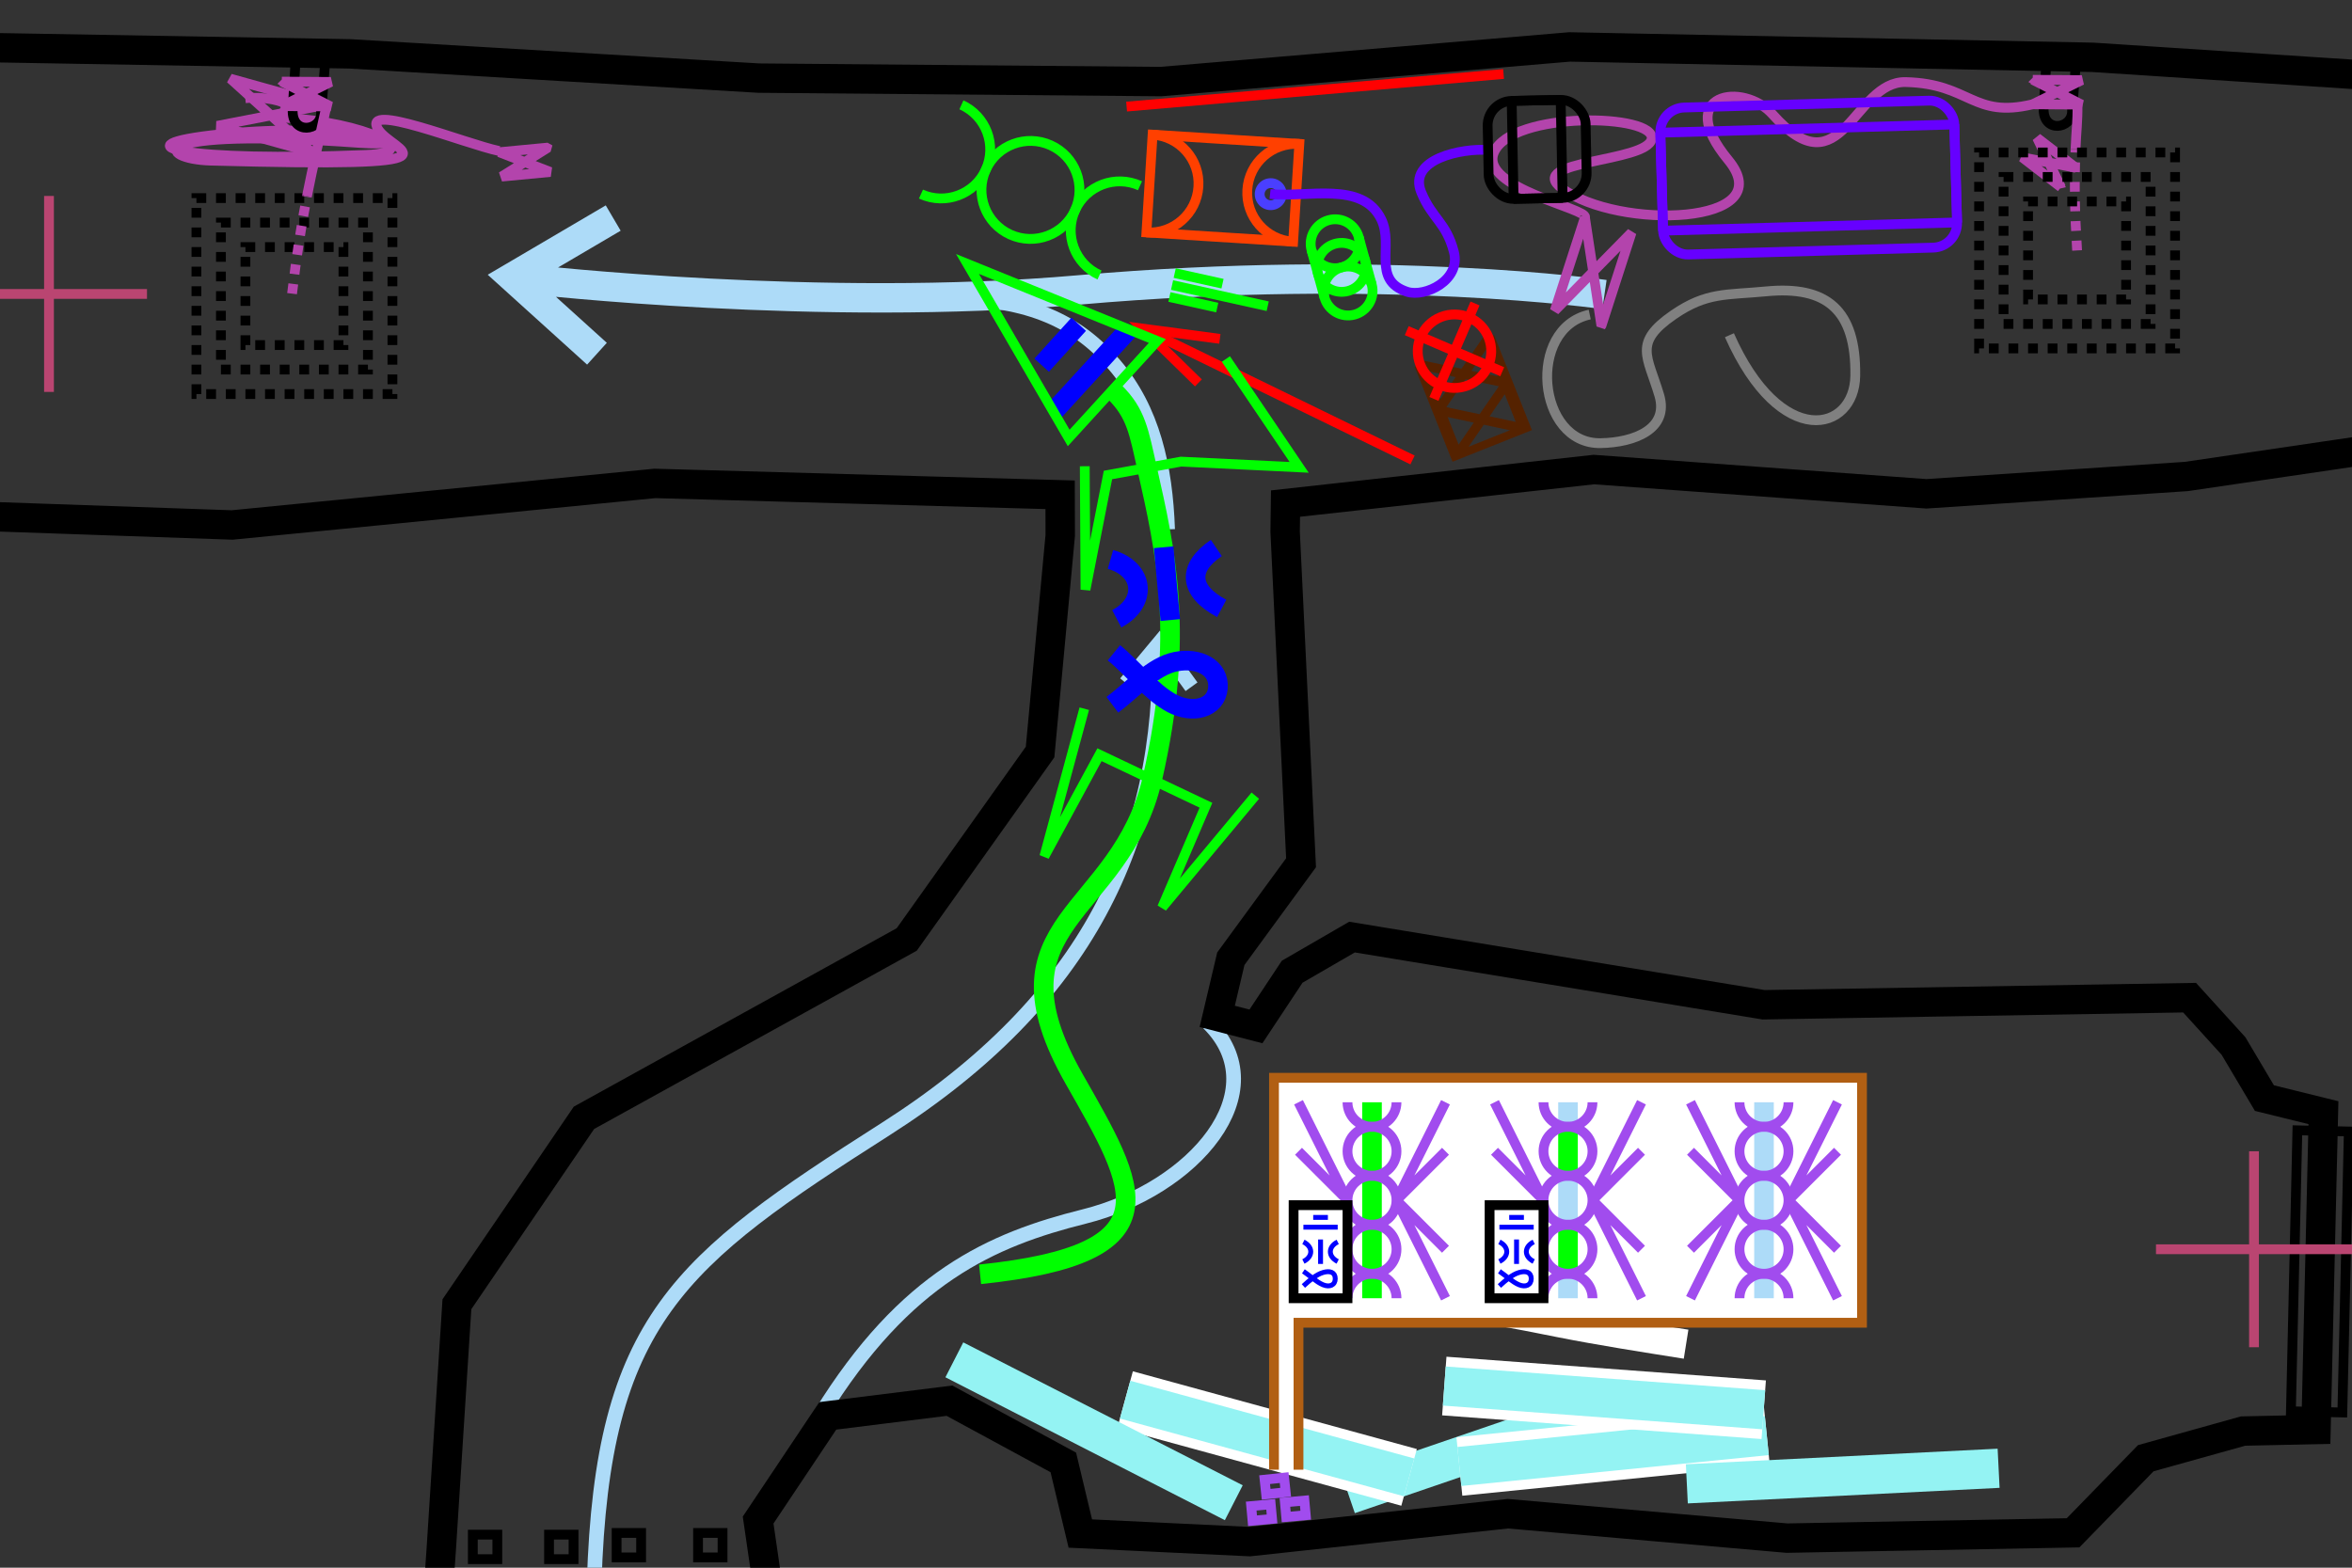 <?xml version="1.0" encoding="UTF-8" standalone="no"?>
<!-- Created with Inkscape (http://www.inkscape.org/) -->

<svg
   xmlns:dc="http://purl.org/dc/elements/1.1/"
   xmlns:cc="http://creativecommons.org/ns#"
   xmlns:rdf="http://www.w3.org/1999/02/22-rdf-syntax-ns#"
   xmlns:svg="http://www.w3.org/2000/svg"
   xmlns="http://www.w3.org/2000/svg"
   xmlns:xlink="http://www.w3.org/1999/xlink"
   xmlns:sodipodi="http://sodipodi.sourceforge.net/DTD/sodipodi-0.dtd"
   xmlns:inkscape="http://www.inkscape.org/namespaces/inkscape"
   inkscape:export-filename="itnas391.png"
   inkscape:export-ydpi="90"
   inkscape:export-xdpi="90"
   sodipodi:docname="itnas391.svg"
   inkscape:version="0.48.0 r9654"
   version="1.1"
   id="svg2"
   height="320"
   width="480">
  <rect width="100%" height="100%" fill="#333333" stroke="none"/>
  <defs
     id="defs4" />
  <sodipodi:namedview
     id="base"
     pagecolor="#ffffff"
     bordercolor="#666666"
     borderopacity="1.0"
     inkscape:pageopacity="1"
     inkscape:pageshadow="2"
     inkscape:zoom="2"
     inkscape:cx="230.62493"
     inkscape:cy="143.51401"
     inkscape:document-units="px"
     inkscape:current-layer="g2902"
     showgrid="false"
     inkscape:snap-nodes="true"
     inkscape:snap-global="false"
     inkscape:snap-grids="true"
     showguides="false"
     inkscape:window-width="1280"
     inkscape:window-height="998"
     inkscape:window-x="1276"
     inkscape:window-y="-4"
     inkscape:window-maximized="1"
     inkscape:object-nodes="false"
     inkscape:object-paths="false"
     inkscape:snap-intersection-paths="true"
     inkscape:snap-object-midpoints="false"
     inkscape:snap-center="false"
     inkscape:snap-midpoints="false">
    <inkscape:grid
       empspacing="5"
       visible="true"
       enabled="true"
       snapvisiblegridlinesonly="true"
       type="xygrid"
       id="grid2816" />
  </sodipodi:namedview>
  <g
     inkscape:groupmode="layer"
     id="layer6"
     inkscape:label="gray"
     sodipodi:insensitive="true"
     style="display:none">
    <rect
       style="color:#000000;fill:#cccccc;stroke:#000000;stroke-width:1;stroke-linecap:butt;stroke-linejoin:miter;stroke-miterlimit:4;stroke-opacity:1;stroke-dasharray:none;stroke-dashoffset:0;marker:none;visibility:visible;display:inline;overflow:visible;enable-background:accumulate"
       id="rect3208"
       width="487"
       height="326"
       x="-3"
       y="-3" />
  </g>
  <g
     inkscape:groupmode="layer"
     id="layer2"
     inkscape:label="Floor"
     style="display:inline">
    <path
       inkscape:connector-curvature="0"
       id="path4279"
       style="color:#000000;fill:none;stroke:#addbf8;stroke-width:6;stroke-linecap:butt;stroke-linejoin:miter;stroke-miterlimit:4;stroke-opacity:1;stroke-dasharray:none;stroke-dashoffset:0;marker:none;visibility:visible;display:inline;overflow:visible;enable-background:accumulate"
       d="m 125.144,44.507 -20.566,12.089 17.251,15.605 M 327.447,60.121 c 0,0 -44.598,-6.454 -107.417,-0.929 -52.302,4.6 -111.698,-2.14 -111.698,-2.14"
       sodipodi:nodetypes="ccccsc" />
    <path
       inkscape:connector-curvature="0"
       style="color:#000000;fill:none;stroke:#addbf8;stroke-width:3;stroke-linecap:butt;stroke-linejoin:miter;stroke-miterlimit:4;stroke-opacity:1;stroke-dasharray:none;stroke-dashoffset:0;marker:none;visibility:visible;display:inline;overflow:visible;enable-background:accumulate"
       d="M 238.287,108.056 C 237.828,95.337 235.299,83.655 227.458,74.484 219.754,65.472 209.919,61.103 194.463,60.944"
       id="path4279-7"
       sodipodi:nodetypes="csc" />
    <path
       inkscape:connector-curvature="0"
       style="color:#000000;fill:none;stroke:#addbf8;stroke-width:3;stroke-linecap:butt;stroke-linejoin:miter;stroke-miterlimit:4;stroke-opacity:1;stroke-dasharray:none;stroke-dashoffset:0;marker:none;visibility:visible;display:inline;overflow:visible;enable-background:accumulate"
       d="m 121.26,323.05 c 1.662,-53.731 17.349,-65.712 59.528,-92.615 41.001,-26.151 56.64,-58.783 55.848,-99.265"
       id="path4279-7-2"
       sodipodi:nodetypes="csc" />
    <path
       sodipodi:nodetypes="ccc"
       id="path7061"
       d="m 229.76,139.427 6.877,-8.258 6.532,9.012"
       style="color:#000000;fill:none;stroke:#addbf8;stroke-width:3;stroke-linecap:butt;stroke-linejoin:miter;stroke-miterlimit:4;stroke-opacity:1;stroke-dasharray:none;stroke-dashoffset:0;marker:none;visibility:visible;display:inline;overflow:visible;enable-background:accumulate"
       inkscape:connector-curvature="0" />
    <path
       inkscape:connector-curvature="0"
       style="color:#000000;fill:none;stroke:#addbf8;stroke-width:3;stroke-linecap:butt;stroke-linejoin:miter;stroke-miterlimit:4;stroke-opacity:1;stroke-dasharray:none;stroke-dashoffset:0;marker:none;visibility:visible;display:inline;overflow:visible;enable-background:accumulate"
       d="m 167.511,288.661 c 17.245,-27.927 34.851,-35.62 53.775,-40.35 22.378,-5.594 39.412,-25.489 25.362,-39.454"
       id="path4279-7-2-2"
       sodipodi:nodetypes="csc" />
  </g>
  <g
     inkscape:label="Layer 1"
     inkscape:groupmode="layer"
     id="layer1"
     style="display:inline">
    <path
       inkscape:connector-curvature="0"
       style="color:#000000;fill:none;stroke:#b344ac;stroke-width:2;stroke-linecap:butt;stroke-linejoin:bevel;stroke-miterlimit:4;stroke-opacity:1;stroke-dasharray:none;stroke-dashoffset:0;marker:none;visibility:visible;display:inline;overflow:visible;enable-background:accumulate"
       d="m 326.817,66.494 6.154,-19.03 -15.669,15.953 6.154,-19.03 3.361,22.107 z"
       id="path10281-7"
       sodipodi:nodetypes="ccccc" />
    <path
       style="color:#000000;fill:none;stroke:#b344ac;stroke-width:2;stroke-linecap:butt;stroke-linejoin:round;stroke-miterlimit:4;stroke-opacity:1;stroke-dasharray:none;stroke-dashoffset:0;marker:none;visibility:visible;display:inline;overflow:visible;enable-background:accumulate"
       d="m 323.456,44.387 c 0.884,-1.768 -21.65,-6.003 -18.569,-13.275 3.617,-8.534 33.256,-7.935 32.174,-2.707 -0.987,4.77 -25.992,4.282 -18.319,10.036 11.399,8.549 45.004,7.603 33.958,-5.79 -11.288,-13.687 3.059,-16.028 9.059,-9.296 14.237,15.976 16.446,-6.861 27.173,-6.601 13.177,0.32 13.654,7.48 25.888,4.535"
       id="path5016"
       inkscape:connector-curvature="0"
       sodipodi:nodetypes="cssssssc" />
    <path
       style="fill:none;stroke:#000000;stroke-width:1px;stroke-linecap:butt;stroke-linejoin:miter;stroke-opacity:1;display:inline"
       d="m 506.75,178.875 0,56.375"
       id="path3507"
       inkscape:connector-curvature="0" />
    <path
       style="fill:none;stroke:#000000;stroke-width:1px;stroke-linecap:butt;stroke-linejoin:miter;stroke-opacity:1"
       d="m 472.368,-13.047 -216.291,0"
       id="path5239"
       inkscape:connector-curvature="0" />
    <rect
       style="color:#000000;fill:none;stroke:#000000;stroke-width:2;stroke-linecap:butt;stroke-linejoin:miter;stroke-miterlimit:4;stroke-opacity:1;stroke-dasharray:none;stroke-dashoffset:0;marker:none;visibility:visible;display:inline;overflow:visible;enable-background:accumulate"
       id="rect5330"
       width="5"
       height="5"
       x="313.257"
       y="96.495"
       transform="matrix(0,1,1,0,0,0)" />
    <rect
       transform="matrix(0,1,1,0,0,0)"
       y="112.051"
       x="313.257"
       height="5"
       width="5"
       id="rect6199"
       style="color:#000000;fill:none;stroke:#000000;stroke-width:2;stroke-linecap:butt;stroke-linejoin:miter;stroke-miterlimit:4;stroke-opacity:1;stroke-dasharray:none;stroke-dashoffset:0;marker:none;visibility:visible;display:inline;overflow:visible;enable-background:accumulate" />
    <rect
       style="color:#000000;fill:none;stroke:#000000;stroke-width:2;stroke-linecap:butt;stroke-linejoin:miter;stroke-miterlimit:4;stroke-opacity:1;stroke-dasharray:none;stroke-dashoffset:0;marker:none;visibility:visible;display:inline;overflow:visible;enable-background:accumulate"
       id="rect6201"
       width="5"
       height="5"
       x="312.904"
       y="125.84"
       transform="matrix(0,1,1,0,0,0)" />
    <rect
       transform="matrix(0,1,1,0,0,0)"
       y="142.457"
       x="312.904"
       height="5"
       width="5"
       id="rect6203"
       style="color:#000000;fill:none;stroke:#000000;stroke-width:2;stroke-linecap:butt;stroke-linejoin:miter;stroke-miterlimit:4;stroke-opacity:1;stroke-dasharray:none;stroke-dashoffset:0;marker:none;visibility:visible;display:inline;overflow:visible;enable-background:accumulate" />
    <path
       inkscape:connector-curvature="0"
       style="color:#000000;fill:none;stroke:#ff0101;stroke-width:2;stroke-linecap:butt;stroke-linejoin:miter;stroke-miterlimit:4;stroke-opacity:1;stroke-dasharray:none;stroke-dashoffset:0;marker:none;visibility:visible;display:inline;overflow:visible;enable-background:accumulate"
       d="M 229.918,21.76 306.847,15.103"
       id="path4166" />
    <path
       style="color:#000000;fill:none;stroke:#b344ac;stroke-width:2;stroke-linecap:butt;stroke-linejoin:round;stroke-miterlimit:4;stroke-opacity:1;stroke-dasharray:none;stroke-dashoffset:0;marker:none;visibility:visible;display:inline;overflow:visible;enable-background:accumulate"
       d="m 50.05,20.053 c 3.734,-0.414 8.283,0.531 8.44,1.57 0.117,0.778 -1.93,2.321 -0.523,2.399 16.248,0.9 29.427,7.083 16.791,7.599 -36.438,1.487 -52.101,-1.868 -29.784,-4.205 26.313,-2.755 42.457,2.765 28.466,1.753 -44.901,-3.25 -41.308,3.322 -30.437,3.618 55.017,1.501 37.03,-1.623 34.138,-6.445 -3.393,-5.658 17.665,2.983 24.735,4.482"
       id="path4423"
       inkscape:connector-curvature="0"
       sodipodi:nodetypes="ssssssssc" />
    <path
       inkscape:connector-curvature="0"
       style="color:#000000;fill:none;stroke:#b344ac;stroke-width:2;stroke-linecap:butt;stroke-linejoin:bevel;stroke-miterlimit:4;stroke-opacity:1;stroke-dasharray:none;stroke-dashoffset:0;marker:none;visibility:visible;display:inline;overflow:visible;enable-background:accumulate"
       d="m 66.275,21.429 -19.264,-5.374 16.577,15.006 -19.264,-5.374 21.951,-4.258 z"
       id="path10281-0"
       sodipodi:nodetypes="ccccc" />
    <path
       inkscape:connector-curvature="0"
       style="color:#000000;fill:none;stroke:#b344ac;stroke-width:2;stroke-linecap:butt;stroke-linejoin:bevel;stroke-miterlimit:4;stroke-opacity:1;stroke-dasharray:none;stroke-dashoffset:0;marker:none;visibility:visible;display:inline;overflow:visible;enable-background:accumulate"
       d="m 111.84,30.124 -9.955,0.947 10.428,4.031 -9.955,0.947 9.482,-5.924 z"
       id="path10281-17"
       sodipodi:nodetypes="ccccc" />
    <g
       style="display:inline"
       id="g4492"
       transform="matrix(-0.998,-0.063,-0.063,0.998,874.216,-1365.003)">
      <path
         sodipodi:open="true"
         sodipodi:end="7.8539816"
         sodipodi:start="4.712389"
         d="M 5,620 C 7.761,620 10,622.239 10,625 c -10e-8,2.761 -2.239,5 -5,5"
         sodipodi:ry="5"
         sodipodi:rx="5"
         sodipodi:cy="625"
         sodipodi:cx="5"
         id="path4456"
         style="color:#000000;fill:none;stroke:#ff4000;stroke-width:1;stroke-linecap:butt;stroke-linejoin:miter;stroke-miterlimit:4;stroke-opacity:1;stroke-dasharray:none;stroke-dashoffset:0;marker:none;visibility:visible;display:inline;overflow:visible;enable-background:accumulate"
         sodipodi:type="arc"
         transform="matrix(-2,0,0,-2,560,2690)" />
      <path
         sodipodi:open="true"
         sodipodi:end="4.712389"
         sodipodi:start="1.5707963"
         d="M 5,630 C 2.239,630 7.3992065e-8,627.761 0,625 c -7.3992064e-8,-2.761 2.239,-5 5,-5 0,0 1e-7,0 2e-7,0"
         sodipodi:ry="5"
         sodipodi:rx="5"
         sodipodi:cy="625"
         sodipodi:cx="5"
         id="path4460"
         style="color:#000000;fill:none;stroke:#ff4000;stroke-width:1;stroke-linecap:butt;stroke-linejoin:miter;stroke-miterlimit:4;stroke-opacity:1;stroke-dasharray:none;stroke-dashoffset:0;marker:none;visibility:visible;display:inline;overflow:visible;enable-background:accumulate"
         sodipodi:type="arc"
         transform="matrix(-2,0,0,-2,530,2690)" />
      <rect
         y="1430"
         x="520"
         height="20"
         width="30"
         id="rect4465"
         style="color:#000000;fill:none;stroke:#ff4000;stroke-width:2;stroke-linecap:butt;stroke-linejoin:miter;stroke-miterlimit:4;stroke-opacity:1;stroke-dasharray:none;stroke-dashoffset:0;marker:none;visibility:visible;display:inline;overflow:visible;enable-background:accumulate" />
    </g>
    <g
       style="display:inline"
       id="g4159"
       transform="matrix(-0.823,-0.569,-0.569,0.823,606.662,87.365)">
      <path
         style="color:#000000;fill:none;stroke:#ff0101;stroke-width:2;stroke-linecap:butt;stroke-linejoin:miter;stroke-miterlimit:4;stroke-opacity:1;stroke-dasharray:none;stroke-dashoffset:0;marker:none;visibility:visible;display:inline;overflow:visible;enable-background:accumulate"
         d="m 318.493,195.556 -60.451,-9.224"
         id="path5387"
         inkscape:connector-curvature="0" />
      <path
         id="path4679"
         d="m 304.419,188.351 14.074,7.205 -15.583,2.68"
         style="color:#000000;fill:none;stroke:#ff0101;stroke-width:2;stroke-linecap:butt;stroke-linejoin:miter;stroke-miterlimit:4;stroke-opacity:1;stroke-dasharray:none;stroke-dashoffset:0;marker:none;visibility:visible;display:inline;overflow:visible;enable-background:accumulate"
         inkscape:connector-curvature="0" />
    </g>
    <path
       sodipodi:type="arc"
       style="color:#000000;fill:none;stroke:#4a3fff;stroke-width:2;stroke-linecap:butt;stroke-linejoin:miter;stroke-miterlimit:4;stroke-opacity:1;stroke-dasharray:none;stroke-dashoffset:0;marker:none;visibility:visible;display:inline;overflow:visible;enable-background:accumulate"
       id="path6223"
       sodipodi:cx="66.75"
       sodipodi:cy="48.75"
       sodipodi:rx="2.25"
       sodipodi:ry="2.25"
       d="m 69,48.75 a 2.25,2.25 0 1 1 -4.5,0 2.25,2.25 0 1 1 4.5,0 z"
       transform="translate(192.581,-9.118)" />
    <g
       style="display:inline"
       id="use7614"
       transform="matrix(-0.488,-0.108,0.108,-0.488,328.057,940.405)">
      <path
         style="color:#000000;fill:none;stroke:#00ff00;stroke-width:4;stroke-linecap:butt;stroke-linejoin:miter;stroke-miterlimit:4;stroke-opacity:1;stroke-dasharray:none;stroke-dashoffset:0;marker:none;visibility:visible;display:inline;overflow:visible;enable-background:accumulate"
         d="m 515,1685 40,0"
         id="path7637"
         inkscape:connector-curvature="0" />
      <path
         style="color:#000000;fill:none;stroke:#00ff00;stroke-width:4;stroke-linecap:butt;stroke-linejoin:miter;stroke-miterlimit:4;stroke-opacity:1;stroke-dasharray:none;stroke-dashoffset:0;marker:none;visibility:visible;display:inline;overflow:visible;enable-background:accumulate"
         d="m 555,1690 -20,0"
         id="path7639"
         inkscape:connector-curvature="0"
         sodipodi:nodetypes="cc" />
      <path
         sodipodi:nodetypes="cc"
         inkscape:connector-curvature="0"
         id="path7641"
         d="m 555,1680 -20,0"
         style="color:#000000;fill:none;stroke:#00ff00;stroke-width:4;stroke-linecap:butt;stroke-linejoin:miter;stroke-miterlimit:4;stroke-opacity:1;stroke-dasharray:none;stroke-dashoffset:0;marker:none;visibility:visible;display:inline;overflow:visible;enable-background:accumulate" />
    </g>
    <g
       transform="matrix(-0.132,-0.482,0.482,-0.132,237.481,111.155)"
       id="g3590"
       style="color:#000000;fill:none;stroke:#00ff00;stroke-width:4;stroke-linecap:butt;stroke-linejoin:miter;stroke-miterlimit:4;stroke-opacity:1;stroke-dasharray:none;stroke-dashoffset:0;marker:none;visibility:visible;display:inline;overflow:visible;enable-background:accumulate">
      <path
         transform="translate(-145,0)"
         d="m 235,100 c 0,5.523 -4.477,10 -10,10 -5.523,0 -10,-4.477 -10,-10 0,-5.523 4.477,-10 10,-10 5.523,0 10,4.477 10,10 z"
         sodipodi:ry="10"
         sodipodi:rx="10"
         sodipodi:cy="100"
         sodipodi:cx="225"
         id="path3542"
         style="color:#000000;fill:none;stroke:#00ff00;stroke-width:4;stroke-linecap:butt;stroke-linejoin:miter;stroke-miterlimit:4;stroke-opacity:1;stroke-dasharray:none;stroke-dashoffset:0;marker:none;visibility:visible;display:inline;overflow:visible;enable-background:accumulate"
         sodipodi:type="arc" />
      <path
         transform="translate(-145,0)"
         d="m 245,100 c 0,5.523 -4.477,10 -10,10 -5.523,0 -10,-4.477 -10,-10 0,-5.523 4.477,-10 10,-10 5.523,0 10,4.477 10,10 z"
         sodipodi:ry="10"
         sodipodi:rx="10"
         sodipodi:cy="100"
         sodipodi:cx="235"
         id="path3546"
         style="color:#000000;fill:none;stroke:#00ff00;stroke-width:4;stroke-linecap:butt;stroke-linejoin:miter;stroke-miterlimit:4;stroke-opacity:1;stroke-dasharray:none;stroke-dashoffset:0;marker:none;visibility:visible;display:inline;overflow:visible;enable-background:accumulate"
         sodipodi:type="arc" />
      <path
         transform="translate(-145,0)"
         d="m 255,100 c 0,5.523 -4.477,10 -10,10 -5.523,0 -10,-4.477 -10,-10 0,-5.523 4.477,-10 10,-10 5.523,0 10,4.477 10,10 z"
         sodipodi:ry="10"
         sodipodi:rx="10"
         sodipodi:cy="100"
         sodipodi:cx="245"
         id="path3550"
         style="color:#000000;fill:none;stroke:#00ff00;stroke-width:4;stroke-linecap:butt;stroke-linejoin:miter;stroke-miterlimit:4;stroke-opacity:1;stroke-dasharray:none;stroke-dashoffset:0;marker:none;visibility:visible;display:inline;overflow:visible;enable-background:accumulate"
         sodipodi:type="arc" />
      <path
         inkscape:connector-curvature="0"
         sodipodi:nodetypes="cc"
         id="path3552"
         d="m 80,90 20,0"
         style="color:#000000;fill:none;stroke:#00ff00;stroke-width:4;stroke-linecap:butt;stroke-linejoin:miter;stroke-miterlimit:4;stroke-opacity:1;stroke-dasharray:none;stroke-dashoffset:0;marker:none;visibility:visible;display:inline;overflow:visible;enable-background:accumulate" />
      <path
         inkscape:connector-curvature="0"
         sodipodi:nodetypes="cc"
         id="path3554"
         d="m 100,110 -20,0"
         style="color:#000000;fill:none;stroke:#00ff00;stroke-width:4;stroke-linecap:butt;stroke-linejoin:miter;stroke-miterlimit:4;stroke-opacity:1;stroke-dasharray:none;stroke-dashoffset:0;marker:none;visibility:visible;display:inline;overflow:visible;enable-background:accumulate" />
    </g>
    <g
       id="g12594"
       transform="matrix(-0.37,-0.929,0.929,-0.37,322.925,319.622)">
      <g
         transform="matrix(2,0,0,3,-1410,-397.087)"
         style="stroke:#552200;stroke-width:0.816;stroke-miterlimit:4;stroke-opacity:1;stroke-dasharray:none"
         id="g4174">
        <path
           sodipodi:nodetypes="cccccccc"
           inkscape:connector-curvature="0"
           d="m 815,152.362 5,5 5,-5 -10,0 0,5 10,0 -5,-5 -5,5"
           style="color:#000000;fill:none;stroke:#552200;stroke-width:0.816;stroke-linecap:butt;stroke-linejoin:miter;stroke-miterlimit:1.5;stroke-dasharray:none;stroke-dashoffset:0;marker:none;visibility:visible;display:inline;overflow:visible;enable-background:accumulate"
           id="rect4172" />
      </g>
      <g
         transform="matrix(0.5,0,0,0.5,37.5,-351.181)"
         id="g3638-7">
        <path
           id="path3633-4"
           style="fill:none;stroke:#ff0000;stroke-width:4;stroke-linecap:butt;stroke-linejoin:miter;stroke-miterlimit:4;stroke-opacity:1;stroke-dasharray:none"
           d="m 420,822.362 -30,30 m 0,-30 30,30"
           inkscape:connector-curvature="0" />
        <path
           sodipodi:type="arc"
           style="color:#000000;fill:none;stroke:#ff0000;stroke-width:4;stroke-linecap:butt;stroke-linejoin:miter;stroke-miterlimit:4;stroke-opacity:1;stroke-dasharray:none;stroke-dashoffset:0;marker:none;visibility:visible;display:inline;overflow:visible;enable-background:accumulate"
           id="path3636-0"
           sodipodi:cx="405"
           sodipodi:cy="105"
           sodipodi:rx="15"
           sodipodi:ry="15"
           d="m 420,105 c 0,8.284 -6.716,15 -15,15 -8.284,0 -15,-6.716 -15,-15 0,-8.284 6.716,-15 15,-15 8.284,0 15,6.716 15,15 z"
           transform="translate(0,732.362)" />
      </g>
    </g>
    <path
       style="color:#000000;fill:none;stroke:#6600ff;stroke-width:2;stroke-linecap:butt;stroke-linejoin:bevel;stroke-miterlimit:4;stroke-opacity:1;stroke-dasharray:none;stroke-dashoffset:0;marker:none;visibility:visible;display:inline;overflow:visible;enable-background:accumulate"
       d="m 303.717,30.616 c -5.225,-0.403 -16.503,1.8 -13.658,8.648 2.277,5.481 5.035,6.047 6.643,12.109 1.55,5.842 -5.914,9.377 -9.552,8.179 -7.292,-2.401 -2.655,-9.349 -5.243,-14.75 -3.805,-7.941 -15.162,-4.392 -22.71,-5.209"
       id="path4161"
       inkscape:connector-curvature="0"
       sodipodi:nodetypes="ssssss" />
    <g
       id="g3151"
       style="color:#000000;fill:none;stroke:#000000;stroke-width:2;stroke-linecap:butt;stroke-linejoin:bevel;stroke-miterlimit:4;stroke-opacity:1;stroke-dasharray:none;stroke-dashoffset:0;marker:none;visibility:visible;display:inline;overflow:visible;enable-background:accumulate"
       transform="matrix(1,-0.02,0.02,1,156.102,-96.407)">
      <rect
         y="120"
         x="150"
         height="20"
         width="10"
         id="rect3126"
         style="color:#000000;fill:none;stroke:#000000;stroke-width:2;stroke-linecap:butt;stroke-linejoin:bevel;stroke-miterlimit:4;stroke-opacity:1;stroke-dasharray:none;stroke-dashoffset:0;marker:none;visibility:visible;display:inline;overflow:visible;enable-background:accumulate" />
      <rect
         ry="5"
         y="120"
         x="145"
         height="20"
         width="20"
         id="rect3128"
         style="color:#000000;fill:none;stroke:#000000;stroke-width:2;stroke-linecap:butt;stroke-linejoin:bevel;stroke-miterlimit:4;stroke-opacity:1;stroke-dasharray:none;stroke-dashoffset:0;marker:none;visibility:visible;display:inline;overflow:visible;enable-background:accumulate" />
    </g>
    <g
       transform="matrix(0.982,0.189,-0.189,0.982,25.964,-75.596)"
       id="g2902">
      <g
         transform="matrix(0.524,-0.852,0.852,0.524,76.3,250.555)"
         id="g2937">
        <path
           inkscape:connector-curvature="0"
           style="color:#000000;fill:none;stroke:#0000ff;stroke-width:4;stroke-linecap:butt;stroke-linejoin:bevel;stroke-miterlimit:4;stroke-opacity:1;stroke-dasharray:none;stroke-dashoffset:0;marker:none;visibility:visible;display:inline;overflow:visible;enable-background:accumulate"
           d="m 206.192,50.959 -22.975,0.002"
           id="path3028-1-1" />
        <path
           inkscape:connector-curvature="0"
           style="color:#000000;fill:none;stroke:#0000ff;stroke-width:4;stroke-linecap:butt;stroke-linejoin:bevel;stroke-miterlimit:4;stroke-opacity:1;stroke-dasharray:none;stroke-dashoffset:0;marker:none;visibility:visible;display:inline;overflow:visible;enable-background:accumulate"
           d="m 199.996,42.692 -11.261,0.065"
           id="rect10452-0-7-5-7" />
        <path
           inkscape:connector-curvature="0"
           id="path10399-9-40"
           style="fill:none;stroke:#00ff00;stroke-width:2;stroke-linecap:butt;stroke-linejoin:miter;stroke-miterlimit:4;stroke-opacity:1;stroke-dasharray:none"
           d="m 208.302,56.81 c 0,0 -14.558,-39.165 -14.558,-39.165 l -12.237,39.212 c 0,0 26.794,-0.047 26.794,-0.047 z"
           sodipodi:nodetypes="cccc" />
      </g>
      <path
         inkscape:connector-curvature="0"
         sodipodi:nodetypes="cssss"
         id="path2826-1-9"
         d="m 227.318,114.747 c 5.12,3.452 6.324,6.93 9.465,14.139 6.77,15.537 14.038,31.746 12.982,61.841 -1.021,29.102 -28.396,34.827 -4.072,63.273 16.695,19.524 27.489,31.022 -11.335,42.761"
         style="fill:none;stroke:#00ff00;stroke-width:4;stroke-linecap:butt;stroke-linejoin:miter;stroke-miterlimit:4;stroke-opacity:1;stroke-dasharray:none;marker-start:none;marker-mid:none;marker-end:none" />
      <path
         inkscape:connector-curvature="0"
         sodipodi:nodetypes="cccccc"
         d="m 233.417,179.37 -2.302,31.145 7.131,-22.509 23.281,6.024 -4.838,22.179 14.359,-26.005"
         style="fill:none;stroke:#00ff00;stroke-width:2px;stroke-linecap:butt;stroke-linejoin:miter;stroke-opacity:1"
         id="path10436-7-4" />
      <path
         inkscape:connector-curvature="0"
         sodipodi:nodetypes="cccccc"
         d="m 224.164,130.753 4.9,24.707 0.086,-23.848 14.121,-5.496 23.897,-3.412 -18.86,-18.889"
         style="fill:none;stroke:#00ff00;stroke-width:2px;stroke-linecap:butt;stroke-linejoin:miter;stroke-opacity:1"
         id="path10402-6-4-8" />
      <path
         inkscape:connector-curvature="0"
         sodipodi:nodetypes="czzzc"
         id="path3030-6-8"
         d="m 237.203,167.019 c 4.398,2.37 8.997,6.477 13.56,7.886 4.563,1.409 9.069,-0.672 8.642,-4.812 -0.427,-4.141 -5.03,-5.502 -9.468,-3.681 -4.438,1.82 -7.447,7.133 -11.035,11.092"
         style="fill:none;stroke:#0000ff;stroke-width:4;stroke-linecap:butt;stroke-linejoin:miter;stroke-miterlimit:4;stroke-opacity:1;stroke-dasharray:none" />
      <g
         transform="matrix(0.766,-0.229,0.229,0.766,71.288,108.814)"
         id="g2942">
        <path
           inkscape:connector-curvature="0"
           style="fill:none;stroke:#0000ff;stroke-width:5;stroke-linecap:butt;stroke-linejoin:miter;stroke-miterlimit:4;stroke-opacity:1;stroke-dasharray:none"
           d="m 206.663,105.195 c -7.914,4.267 -8.113,10.164 -0.176,15.487"
           id="rect10452-1-7-4-2-2"
           sodipodi:nodetypes="cc" />
        <path
           inkscape:connector-curvature="0"
           style="fill:none;stroke:#0000ff;stroke-width:5;stroke-linecap:butt;stroke-linejoin:miter;stroke-miterlimit:4;stroke-opacity:1;stroke-dasharray:none"
           d="m 179.489,105.389 c 8.384,3.327 8.299,11.942 0.073,15.237"
           id="rect10452-1-4-4-0-7-4"
           sodipodi:nodetypes="cc" />
        <path
           inkscape:connector-curvature="0"
           style="fill:none;stroke:#0000ff;stroke-width:5;stroke-linecap:butt;stroke-linejoin:bevel;stroke-miterlimit:4;stroke-opacity:1;stroke-dasharray:none"
           d="m 193.135,122.315 0.177,-18.661"
           id="rect10452-0-7-4-1-5" />
      </g>
    </g>
    <path
       style="fill:none;stroke:#000000;stroke-width:1px;stroke-linecap:butt;stroke-linejoin:miter;stroke-opacity:1;display:inline"
       d="M 225.431,-7 -25.067,-7"
       id="path5239-4"
       inkscape:connector-curvature="0" />
    <g
       id="g3996"
       style="color:#000000;fill:none;stroke:#6600ff;stroke-width:2;stroke-linecap:butt;stroke-linejoin:bevel;stroke-miterlimit:4;stroke-opacity:1;stroke-dasharray:none;stroke-dashoffset:0;marker:none;visibility:visible;display:inline;overflow:visible;enable-background:accumulate"
       transform="matrix(1,-0.028,0.028,1,172.303,-23.295)"
       inkscape:transform-center-x="-29.988506"
       inkscape:transform-center-y="-0.83038414">
      <rect
         ry="5"
         rx="5"
         y="50"
         x="165"
         height="30"
         width="60"
         id="rect3979"
         style="color:#000000;fill:none;stroke:#6600ff;stroke-width:2;stroke-linecap:butt;stroke-linejoin:bevel;stroke-miterlimit:4;stroke-opacity:1;stroke-dasharray:none;stroke-dashoffset:0;marker:none;visibility:visible;display:inline;overflow:visible;enable-background:accumulate"
         inkscape:transform-center-x="-29.92514"
         inkscape:transform-center-y="-2.1179821" />
      <rect
         ry="0"
         rx="0"
         y="55"
         x="165"
         height="20"
         width="60"
         id="rect3984"
         style="color:#000000;fill:none;stroke:#6600ff;stroke-width:2;stroke-linecap:butt;stroke-linejoin:bevel;stroke-miterlimit:4;stroke-opacity:1;stroke-dasharray:none;stroke-dashoffset:0;marker:none;visibility:visible;display:inline;overflow:visible;enable-background:accumulate" />
    </g>
    <path
       sodipodi:nodetypes="cc"
       style="fill:none;stroke:#94f3f3;stroke-width:8;stroke-linecap:butt;stroke-linejoin:miter;stroke-miterlimit:4;stroke-opacity:1;stroke-dasharray:none;stroke-dashoffset:0;marker:none;visibility:visible;display:inline;overflow:visible;enable-background:accumulate"
       d="m 336.224,284.212 -61.019,20.873"
       id="path7717"
       inkscape:connector-curvature="0" />
    <path
       inkscape:connector-curvature="0"
       id="path7124"
       d="m 360.573,293.037 -62.741,6.303"
       style="fill:none;stroke:#ffffff;stroke-width:12;stroke-linecap:butt;stroke-linejoin:miter;stroke-miterlimit:4;stroke-opacity:1;stroke-dasharray:none;stroke-dashoffset:0;marker:none;visibility:visible;display:inline;overflow:visible;enable-background:accumulate"
       sodipodi:nodetypes="cc" />
    <path
       inkscape:connector-curvature="0"
       id="path7711"
       d="m 344.252,302.884 63.626,-3.176"
       style="fill:none;stroke:#94f3f3;stroke-width:8;stroke-linecap:butt;stroke-linejoin:miter;stroke-miterlimit:4;stroke-opacity:1;stroke-dasharray:none;stroke-dashoffset:0;marker:none;visibility:visible;display:inline;overflow:visible;enable-background:accumulate"
       sodipodi:nodetypes="cc" />
    <path
       inkscape:connector-curvature="0"
       id="path6354"
       d="M 287.568,301.565 229.612,285.702"
       style="fill:none;stroke:#ffffff;stroke-width:12;stroke-linecap:butt;stroke-linejoin:miter;stroke-miterlimit:4;stroke-opacity:1;stroke-dasharray:none;stroke-dashoffset:0;marker:none;visibility:visible;display:inline;overflow:visible;enable-background:accumulate"
       sodipodi:nodetypes="cc" />
    <path
       inkscape:connector-curvature="0"
       id="path7719"
       d="M 251.794,306.741 194.763,277.573"
       style="fill:none;stroke:#94f3f3;stroke-width:8;stroke-linecap:butt;stroke-linejoin:miter;stroke-miterlimit:4;stroke-opacity:1;stroke-dasharray:none;stroke-dashoffset:0;marker:none;visibility:visible;display:inline;overflow:visible;enable-background:accumulate"
       sodipodi:nodetypes="cc" />
    <path
       sodipodi:nodetypes="cc"
       style="fill:none;stroke:#94f3f3;stroke-width:8;stroke-linecap:butt;stroke-linejoin:miter;stroke-miterlimit:4;stroke-opacity:1;stroke-dasharray:none;stroke-dashoffset:0;marker:none;visibility:visible;display:inline;overflow:visible;enable-background:accumulate"
       d="M 287.568,301.565 229.612,285.702"
       id="path7713"
       inkscape:connector-curvature="0" />
    <path
       style="fill:none;stroke:#ffffff;stroke-width:6;stroke-linecap:butt;stroke-linejoin:miter;stroke-miterlimit:4;stroke-opacity:1;stroke-dasharray:none;marker-start:none;marker-mid:none;marker-end:none;display:inline"
       d="m 344.099,274.379 c -8.534,-1.36 -17.382,-2.736 -25.754,-4.393 -9.525,-1.885 -16.752,-3.468 -24.849,-3.396"
       id="path2826-1-7-5"
       sodipodi:nodetypes="csc"
       inkscape:connector-curvature="0" />
    <path
       sodipodi:nodetypes="cc"
       style="fill:none;stroke:#94f3f3;stroke-width:8;stroke-linecap:butt;stroke-linejoin:miter;stroke-miterlimit:4;stroke-opacity:1;stroke-dasharray:none;stroke-dashoffset:0;marker:none;visibility:visible;display:inline;overflow:visible;enable-background:accumulate"
       d="m 360.573,293.037 -62.741,6.303"
       id="path2611"
       inkscape:connector-curvature="0" />
    <path
       inkscape:connector-curvature="0"
       id="path7715"
       d="m 359.944,287.757 -65.189,-4.837"
       style="fill:none;stroke:#ffffff;stroke-width:12;stroke-linecap:butt;stroke-linejoin:miter;stroke-miterlimit:4;stroke-opacity:1;stroke-dasharray:none;stroke-dashoffset:0;marker:none;visibility:visible;display:inline;overflow:visible;enable-background:accumulate"
       sodipodi:nodetypes="cc" />
    <path
       sodipodi:nodetypes="cc"
       style="fill:none;stroke:#94f3f3;stroke-width:8;stroke-linecap:butt;stroke-linejoin:miter;stroke-miterlimit:4;stroke-opacity:1;stroke-dasharray:none;stroke-dashoffset:0;marker:none;visibility:visible;display:inline;overflow:visible;enable-background:accumulate"
       d="m 359.944,287.757 -65.189,-4.837"
       id="path7129"
       inkscape:connector-curvature="0" />
    <rect
       transform="matrix(-0.09,-0.996,0.996,-0.09,0,0)"
       y="233.549"
       x="-331.995"
       height="4"
       width="3"
       id="rect6640-9"
       style="color:#000000;fill:none;stroke:#a14cee;stroke-width:2;stroke-linecap:square;stroke-linejoin:miter;stroke-miterlimit:4;stroke-opacity:1;stroke-dasharray:none;stroke-dashoffset:0;marker:none;visibility:visible;display:inline;overflow:visible;enable-background:accumulate" />
    <rect
       style="color:#000000;fill:none;stroke:#a14cee;stroke-width:2;stroke-linecap:square;stroke-linejoin:miter;stroke-miterlimit:4;stroke-opacity:1;stroke-dasharray:none;stroke-dashoffset:0;marker:none;visibility:visible;display:inline;overflow:visible;enable-background:accumulate"
       id="rect6652-4"
       width="3"
       height="4"
       x="327.279"
       y="-228.845"
       transform="matrix(0.105,0.995,-0.995,0.105,0,0)" />
    <rect
       transform="matrix(-0.091,-0.996,0.996,-0.091,0,0)"
       y="226.281"
       x="-332.338"
       height="4"
       width="3"
       id="rect6654-8"
       style="color:#000000;fill:none;stroke:#a14cee;stroke-width:2;stroke-linecap:square;stroke-linejoin:miter;stroke-miterlimit:4;stroke-opacity:1;stroke-dasharray:none;stroke-dashoffset:0;marker:none;visibility:visible;display:inline;overflow:visible;enable-background:accumulate" />
    <path
       style="color:#000000;fill:none;stroke:#808080;stroke-width:2;stroke-linecap:butt;stroke-linejoin:miter;stroke-miterlimit:4;stroke-opacity:1;stroke-dasharray:none;stroke-dashoffset:0;marker:none;visibility:visible;display:inline;overflow:visible;enable-background:accumulate"
       d="m 352.941,68.426 c 10.471,23.612 25.539,19.777 25.688,8.263 0.174,-13.497 -5.88,-18.407 -18.223,-17.212 -8.058,0.78 -12.09,0.106 -18.86,4.77 -8.305,5.722 -5.31,8.41 -2.921,16.432 2.049,6.883 -5.077,9.655 -11.968,9.779 -13.01,0.234 -15.153,-23.462 -2.225,-26.251"
       id="path8173"
       inkscape:connector-curvature="0"
       sodipodi:nodetypes="csssssc" />
    <g
       transform="matrix(-0.413,0.911,0.911,0.413,-691.339,-952.054)"
       id="g4662">
      <path
         transform="matrix(0,2,-2,0,1780,1200)"
         sodipodi:type="arc"
         style="color:#000000;fill:none;stroke:#00ff00;stroke-width:1;stroke-linecap:butt;stroke-linejoin:miter;stroke-miterlimit:4;stroke-opacity:1;stroke-dasharray:none;stroke-dashoffset:0;marker:none;visibility:visible;display:inline;overflow:visible;enable-background:accumulate"
         id="path4545"
         sodipodi:cx="5"
         sodipodi:cy="625"
         sodipodi:rx="5"
         sodipodi:ry="5"
         d="M 5,620 C 7.761,620 10,622.239 10,625 c -10e-8,2.761 -2.239,5 -5,5"
         sodipodi:start="4.712389"
         sodipodi:end="7.8539816"
         sodipodi:open="true" />
      <path
         d="m 10,625 c 0,2.761 -2.239,5 -5,5 -2.761,0 -5,-2.239 -5,-5 0,-2.761 2.239,-5 5,-5 2.761,0 5,2.239 5,5 z"
         sodipodi:ry="5"
         sodipodi:rx="5"
         sodipodi:cy="625"
         sodipodi:cx="5"
         id="path4547"
         style="color:#000000;fill:none;stroke:#00ff00;stroke-width:1;stroke-linecap:butt;stroke-linejoin:miter;stroke-miterlimit:4;stroke-opacity:1;stroke-dasharray:none;stroke-dashoffset:0;marker:none;visibility:visible;display:inline;overflow:visible;enable-background:accumulate"
         sodipodi:type="arc"
         transform="matrix(0,2,-2,0,1780,1220)" />
      <path
         transform="matrix(0,2,-2,0,1780,1240)"
         sodipodi:type="arc"
         style="color:#000000;fill:none;stroke:#00ff00;stroke-width:1;stroke-linecap:butt;stroke-linejoin:miter;stroke-miterlimit:4;stroke-opacity:1;stroke-dasharray:none;stroke-dashoffset:0;marker:none;visibility:visible;display:inline;overflow:visible;enable-background:accumulate"
         id="path4549"
         sodipodi:cx="5"
         sodipodi:cy="625"
         sodipodi:rx="5"
         sodipodi:ry="5"
         d="M 5,630 C 2.239,630 7.3992065e-8,627.761 0,625 c -7.3992064e-8,-2.761 2.239,-5 5,-5 0,0 1e-7,0 2e-7,0"
         sodipodi:start="1.5707963"
         sodipodi:end="4.712389"
         sodipodi:open="true" />
    </g>
  </g>
  <g
     inkscape:groupmode="layer"
     id="layer4"
     inkscape:label="skel"
     style="display:none"
     sodipodi:insensitive="true">
    <g
       transform="matrix(0.991,-0.13,0.13,0.991,-692.429,-199.348)"
       id="g5081"
       style="stroke:#008000;stroke-width:1;display:inline">
      <path
         inkscape:connector-curvature="0"
         id="path5054"
         d="M 872.539,476.762 840.973,513.297"
         style="fill:none;stroke:#008000;stroke-width:1px;stroke-linecap:butt;stroke-linejoin:miter;stroke-opacity:1" />
      <path
         inkscape:connector-curvature="0"
         id="path5052"
         d="m 861.493,566.556 -37.164,4.831"
         style="fill:none;stroke:#008000;stroke-width:1px;stroke-linecap:butt;stroke-linejoin:miter;stroke-opacity:1" />
      <path
         inkscape:connector-curvature="0"
         id="path5049"
         d="m 841.38,513.045 20.488,53.381"
         style="fill:none;stroke:#008000;stroke-width:1px;stroke-linecap:butt;stroke-linejoin:miter;stroke-opacity:1" />
      <path
         inkscape:connector-curvature="0"
         id="path5047"
         d="M 879.5,414.125 873,475.75"
         style="fill:none;stroke:#008000;stroke-width:1px;stroke-linecap:butt;stroke-linejoin:miter;stroke-opacity:1" />
      <path
         inkscape:connector-curvature="0"
         id="path5043"
         d="m 874.358,395.623 5.726,18.17"
         style="fill:none;stroke:#008000;stroke-width:1px;stroke-linecap:butt;stroke-linejoin:miter;stroke-opacity:1" />
      <path
         inkscape:connector-curvature="0"
         id="path5079"
         d="m 864.152,436.284 3.194,-25.116"
         style="fill:none;stroke:#008000;stroke-width:1px;stroke-linecap:butt;stroke-linejoin:miter;stroke-opacity:1" />
      <path
         inkscape:connector-curvature="0"
         id="path5077"
         d="m 864.709,436.284 7.312,-22.864"
         style="fill:none;stroke:#008000;stroke-width:1px;stroke-linecap:butt;stroke-linejoin:miter;stroke-opacity:1" />
      <path
         inkscape:connector-curvature="0"
         id="path5075"
         d="m 887.489,412.896 -15.704,1.627"
         style="fill:none;stroke:#008000;stroke-width:1px;stroke-linecap:butt;stroke-linejoin:miter;stroke-opacity:1" />
      <path
         inkscape:connector-curvature="0"
         id="path5073"
         d="m 910.625,416.987 -23.147,-3.93"
         style="fill:none;stroke:#008000;stroke-width:1px;stroke-linecap:butt;stroke-linejoin:miter;stroke-opacity:1" />
      <path
         inkscape:connector-curvature="0"
         id="path5071"
         d="m 899.302,393.582 11.83,23.506"
         style="fill:none;stroke:#008000;stroke-width:1px;stroke-linecap:butt;stroke-linejoin:miter;stroke-opacity:1" />
      <path
         inkscape:connector-curvature="0"
         id="path5067"
         d="m 871.196,502.447 22.468,-20.136"
         style="fill:none;stroke:#008000;stroke-width:1px;stroke-linecap:butt;stroke-linejoin:miter;stroke-opacity:1"
         sodipodi:nodetypes="cc" />
      <path
         inkscape:connector-curvature="0"
         id="path5064"
         d="m 882.959,483.652 -11.785,18.798"
         style="fill:none;stroke:#008000;stroke-width:1px;stroke-linecap:butt;stroke-linejoin:miter;stroke-opacity:1"
         sodipodi:nodetypes="cc" />
      <path
         inkscape:connector-curvature="0"
         id="path5062"
         d="m 862.945,469.888 20.282,13.676"
         style="fill:none;stroke:#008000;stroke-width:1px;stroke-linecap:butt;stroke-linejoin:miter;stroke-opacity:1"
         sodipodi:nodetypes="cc" />
      <path
         inkscape:connector-curvature="0"
         id="path5060"
         d="m 848.933,489.029 14.11,-18.899"
         style="fill:none;stroke:#008000;stroke-width:1px;stroke-linecap:butt;stroke-linejoin:miter;stroke-opacity:1"
         sodipodi:nodetypes="cc" />
      <path
         inkscape:connector-curvature="0"
         id="path5056"
         d="M 861.051,460.12 849.34,489.1"
         style="fill:none;stroke:#008000;stroke-width:1px;stroke-linecap:butt;stroke-linejoin:miter;stroke-opacity:1" />
    </g>
  </g>
  <g
     inkscape:groupmode="layer"
     id="layer3"
     inkscape:label="Ceil"
     style="display:inline">
    <path
       inkscape:connector-curvature="0"
       style="fill:none;stroke:#b344ac;stroke-width:2;stroke-linecap:butt;stroke-linejoin:round;stroke-miterlimit:4;stroke-opacity:1;stroke-dasharray:2, 2;stroke-dashoffset:0;display:inline"
       d="m 423.894,51.121 c -0.472,-7.794 -0.585,-13.033 -0.314,-20.696"
       id="path6280-1"
       inkscape:transform-center-x="0.43952987"
       inkscape:transform-center-y="-7.6961843"
       sodipodi:nodetypes="cc" />
    <path
       sodipodi:nodetypes="ccccc"
       inkscape:connector-curvature="0"
       id="path6265"
       d="m 65.545,23.062 0.802,-10.233 -6.015,-0.618 -0.602,10.232 c -0.201,5.154 5.815,4.329 5.815,0.618 z"
       style="color:#000000;fill:none;stroke:#000000;stroke-width:2;stroke-linecap:butt;stroke-linejoin:miter;stroke-miterlimit:4;stroke-opacity:1;stroke-dasharray:none;stroke-dashoffset:0;marker:none;visibility:visible;display:inline;overflow:visible;enable-background:accumulate" />
    <path
       sodipodi:nodetypes="ccccc"
       id="path6267"
       d="m 57.512,16.661 10,0.063 -10.032,4.936 10,0.063 -9.968,-5.063 z"
       style="color:#000000;fill:none;stroke:#b344ac;stroke-width:2;stroke-linecap:butt;stroke-linejoin:bevel;stroke-miterlimit:4;stroke-opacity:1;stroke-dasharray:none;stroke-dashoffset:0;marker:none;visibility:visible;display:inline;overflow:visible;enable-background:accumulate"
       inkscape:connector-curvature="0" />
    <path
       style="color:#000000;fill:none;stroke:#000000;stroke-width:6;stroke-linecap:butt;stroke-linejoin:miter;stroke-miterlimit:4;stroke-opacity:1;stroke-dasharray:none;stroke-dashoffset:0;marker:none;visibility:visible;display:inline;overflow:visible;enable-background:accumulate"
       d="m 216.375,109.282 -0.025,-8.287 -82.706,-2.32 -86.267,8.485 -60.811,-2.121 3.536,-95.459 81.317,1.414 83.439,4.95 82.024,0.707 83.439,-7.071 106.773,2.121 75.66,4.95 -8.485,73.539 -48.083,7.071 -53.033,3.536 -67.882,-4.95 -62.921,6.943 -0.079,5.725 3.25,67.588 -14.328,19.592 -2.78,11.772 7.904,2.044 7.393,-11.16 12.211,-7.07 83.999,13.814 86.936,-1.449 8.963,9.869 6.31,10.634 12.042,2.972 -1.519,64.668 -14.884,0.323 -19.857,5.543 -14.833,15.226 -58.382,1.086 -56.953,-4.984 -52.72,5.693 -34.552,-1.65 -3.469,-14.514 -23.236,-12.599 -24.836,3.093 -14.21,21.268 2.472,17.029 -68.024,1.474 0.857,-12.129 3.221,-50.423 25.929,-38.055 65.869,-36.403 27.217,-38.261 z"
       id="path12433"
       inkscape:connector-curvature="0"
       sodipodi:nodetypes="ccccccccccccccccccccccccccccccccccccccccccccccccc" />
    <g
       transform="translate(-259.912,15.435)"
       id="g12452"
       style="stroke:#000000;stroke-width:2;stroke-miterlimit:4;stroke-dasharray:2, 2;stroke-dashoffset:0;display:inline">
      <rect
         style="color:#000000;fill:none;stroke:#000000;stroke-width:2;stroke-linecap:butt;stroke-linejoin:miter;stroke-miterlimit:4;stroke-opacity:1;stroke-dasharray:2, 2;stroke-dashoffset:0;marker:none;visibility:visible;display:inline;overflow:visible;enable-background:accumulate"
         id="rect12454"
         width="40"
         height="40"
         x="300"
         y="25" />
      <rect
         y="30"
         x="305"
         height="30"
         width="30"
         id="rect12456"
         style="color:#000000;fill:none;stroke:#000000;stroke-width:2;stroke-linecap:butt;stroke-linejoin:miter;stroke-miterlimit:4;stroke-opacity:1;stroke-dasharray:2, 2;stroke-dashoffset:0;marker:none;visibility:visible;display:inline;overflow:visible;enable-background:accumulate" />
      <rect
         style="color:#000000;fill:none;stroke:#000000;stroke-width:2;stroke-linecap:butt;stroke-linejoin:miter;stroke-miterlimit:4;stroke-opacity:1;stroke-dasharray:2, 2;stroke-dashoffset:0;marker:none;visibility:visible;display:inline;overflow:visible;enable-background:accumulate"
         id="rect12458"
         width="20"
         height="20"
         x="310"
         y="35" />
    </g>
    <path
       style="fill:none;stroke:#b344ac;stroke-width:2;stroke-linecap:butt;stroke-linejoin:round;stroke-miterlimit:4;stroke-opacity:1;stroke-dasharray:2, 2;stroke-dashoffset:0;display:inline"
       d="M 59.604,59.936 C 60.491,52.456 61.448,46.125 62.65,40.029"
       id="path6280"
       inkscape:connector-curvature="0" />
    <path
       style="color:#000000;fill:none;stroke:#000000;stroke-width:2;stroke-linecap:butt;stroke-linejoin:miter;stroke-miterlimit:4;stroke-opacity:1;stroke-dasharray:none;stroke-dashoffset:0;marker:none;visibility:visible;display:inline;overflow:visible;enable-background:accumulate"
       d="m 422.884,22.69 0.802,-10.233 -6.015,-0.618 -0.602,10.232 c -0.201,5.154 5.815,4.329 5.815,0.618 z"
       id="path12904"
       inkscape:connector-curvature="0"
       sodipodi:nodetypes="ccccc" />
    <path
       style="fill:none;stroke:#b344ac;stroke-width:2;stroke-linecap:butt;stroke-linejoin:round;stroke-miterlimit:4;stroke-opacity:1;stroke-dasharray:none;stroke-dashoffset:0;display:inline"
       d="m 423.58,30.426 c 0.138,-3.655 0.446,-5.619 0.399,-9.082"
       id="path6269-7"
       inkscape:connector-curvature="0"
       sodipodi:nodetypes="cc"
       inkscape:transform-center-x="0.37994222"
       inkscape:transform-center-y="-22.5849" />
    <path
       style="color:#000000;fill:none;stroke:#b344ac;stroke-width:2;stroke-linecap:butt;stroke-linejoin:bevel;stroke-miterlimit:4;stroke-opacity:1;stroke-dasharray:none;stroke-dashoffset:0;marker:none;visibility:visible;display:inline;overflow:visible;enable-background:accumulate"
       d="m 420.606,38.217 -7.917,-6.109 10.972,2.151 -7.917,-6.109 4.862,10.068 z"
       id="path10281-11"
       sodipodi:nodetypes="ccccc"
       inkscape:connector-curvature="0" />
    <g
       style="stroke:#000000;stroke-width:2;stroke-miterlimit:4;stroke-dasharray:2, 2;stroke-dashoffset:0;display:inline"
       id="g11409"
       transform="translate(103.894,6.121)">
      <rect
         y="25"
         x="300"
         height="40"
         width="40"
         id="rect11411"
         style="color:#000000;fill:none;stroke:#000000;stroke-width:2;stroke-linecap:butt;stroke-linejoin:miter;stroke-miterlimit:4;stroke-opacity:1;stroke-dasharray:2, 2;stroke-dashoffset:0;marker:none;visibility:visible;display:inline;overflow:visible;enable-background:accumulate" />
      <rect
         style="color:#000000;fill:none;stroke:#000000;stroke-width:2;stroke-linecap:butt;stroke-linejoin:miter;stroke-miterlimit:4;stroke-opacity:1;stroke-dasharray:2, 2;stroke-dashoffset:0;marker:none;visibility:visible;display:inline;overflow:visible;enable-background:accumulate"
         id="rect11413"
         width="30"
         height="30"
         x="305"
         y="30" />
      <rect
         y="35"
         x="310"
         height="20"
         width="20"
         id="rect11415"
         style="color:#000000;fill:none;stroke:#000000;stroke-width:2;stroke-linecap:butt;stroke-linejoin:miter;stroke-miterlimit:4;stroke-opacity:1;stroke-dasharray:2, 2;stroke-dashoffset:0;marker:none;visibility:visible;display:inline;overflow:visible;enable-background:accumulate" />
    </g>
    <path
       inkscape:connector-curvature="0"
       style="color:#000000;fill:none;stroke:#b344ac;stroke-width:2;stroke-linecap:butt;stroke-linejoin:bevel;stroke-miterlimit:4;stroke-opacity:1;stroke-dasharray:none;stroke-dashoffset:0;marker:none;visibility:visible;display:inline;overflow:visible;enable-background:accumulate"
       d="m 414.851,16.29 10,0.063 -10.032,4.936 10,0.063 -9.968,-5.063 z"
       id="path10281"
       sodipodi:nodetypes="ccccc" />
    <path
       style="fill:none;stroke:#b344ac;stroke-width:2;stroke-linecap:butt;stroke-linejoin:round;stroke-miterlimit:4;stroke-opacity:1;stroke-dasharray:none;stroke-dashoffset:0;display:inline"
       d="m 62.65,40.029 c 1.185,-6.012 2.609,-12.045 3.939,-18.225"
       id="path6269"
       inkscape:connector-curvature="0"
       sodipodi:nodetypes="cc" />
    <rect
       y="-484.402"
       x="219.821"
       height="10.492"
       width="57.355"
       id="rect2860"
       style="color:#000000;fill:none;stroke:#000000;stroke-width:2;stroke-linecap:butt;stroke-linejoin:miter;stroke-miterlimit:4;stroke-opacity:1;stroke-dasharray:none;stroke-dashoffset:0;marker:none;visibility:visible;display:inline;overflow:visible;enable-background:accumulate"
       transform="matrix(-0.023,1,-1,-0.023,0,0)" />
    <path
       sodipodi:nodetypes="cccccc"
       inkscape:connector-curvature="0"
       id="path6656-1"
       d="m 265,300 0,-30 115,0 0,-50 -120,0 0,80"
       style="fill:#ffffff;stroke:none;display:inline" />
    <path
       inkscape:connector-curvature="0"
       id="path5346-7-7"
       d="m 280,225 0,40"
       style="color:#000000;fill:none;stroke:#00ff00;stroke-width:4;stroke-linecap:butt;stroke-linejoin:miter;stroke-miterlimit:4;stroke-opacity:1;stroke-dasharray:none;stroke-dashoffset:0;marker:none;visibility:visible;display:inline;overflow:visible;enable-background:accumulate"
       sodipodi:nodetypes="cc" />
    <use
       style="display:inline"
       height="320"
       width="480"
       transform="translate(-80,0)"
       id="use6671-4"
       xlink:href="#g4162-9"
       y="0"
       x="0" />
    <path
       sodipodi:nodetypes="cc"
       inkscape:connector-curvature="0"
       id="path5311-0"
       d="m 360,225 0,40"
       style="color:#000000;fill:none;stroke:#addbf8;stroke-width:4;stroke-linecap:butt;stroke-linejoin:miter;stroke-miterlimit:4;stroke-opacity:1;stroke-dasharray:none;stroke-dashoffset:0;marker:none;visibility:visible;display:inline;overflow:visible;enable-background:accumulate" />
    <g
       style="stroke-width:2;stroke-miterlimit:4;stroke-dasharray:none;display:inline"
       id="g4162-9"
       transform="translate(225,115)">
      <path
         id="path3344-4"
         style="color:#000000;fill:none;stroke:#a14cee;stroke-width:2;stroke-linecap:butt;stroke-linejoin:bevel;stroke-miterlimit:4;stroke-opacity:1;stroke-dasharray:none;stroke-dashoffset:0;marker:none;visibility:visible;display:inline;overflow:visible;enable-background:accumulate"
         d="m 120,140 10,-10 -10,-10 m 0,30 10,-20 -10,-20"
         inkscape:connector-curvature="0"
         sodipodi:nodetypes="cccccc" />
      <path
         sodipodi:open="true"
         sodipodi:end="7.8539816"
         sodipodi:start="4.712389"
         d="M 5,620 C 7.761,620 10,622.239 10,625 c -10e-8,2.761 -2.239,5 -5,5"
         sodipodi:ry="5"
         sodipodi:rx="5"
         sodipodi:cy="625"
         sodipodi:cx="5"
         id="path4545-7-8"
         style="color:#000000;fill:none;stroke:#a14cee;stroke-width:2;stroke-linecap:butt;stroke-linejoin:miter;stroke-miterlimit:4;stroke-opacity:1;stroke-dasharray:none;stroke-dashoffset:0;marker:none;visibility:visible;display:inline;overflow:visible;enable-background:accumulate"
         sodipodi:type="arc"
         transform="matrix(0,1,-1,0,760,105)" />
      <path
         transform="matrix(0,1,-1,0,760,115)"
         sodipodi:type="arc"
         style="color:#000000;fill:none;stroke:#a14cee;stroke-width:2;stroke-linecap:butt;stroke-linejoin:miter;stroke-miterlimit:4;stroke-opacity:1;stroke-dasharray:none;stroke-dashoffset:0;marker:none;visibility:visible;display:inline;overflow:visible;enable-background:accumulate"
         id="path4547-4-8"
         sodipodi:cx="5"
         sodipodi:cy="625"
         sodipodi:rx="5"
         sodipodi:ry="5"
         d="m 10,625 c 0,2.761 -2.239,5 -5,5 -2.761,0 -5,-2.239 -5,-5 0,-2.761 2.239,-5 5,-5 2.761,0 5,2.239 5,5 z" />
      <path
         sodipodi:open="true"
         sodipodi:end="4.712389"
         sodipodi:start="1.5707963"
         d="M 5,630 C 2.239,630 7.3992065e-8,627.761 0,625 c -7.3992064e-8,-2.761 2.239,-5 5,-5 0,0 1e-7,0 2e-7,0"
         sodipodi:ry="5"
         sodipodi:rx="5"
         sodipodi:cy="625"
         sodipodi:cx="5"
         id="path4549-0-2"
         style="color:#000000;fill:none;stroke:#a14cee;stroke-width:2;stroke-linecap:butt;stroke-linejoin:miter;stroke-miterlimit:4;stroke-opacity:1;stroke-dasharray:none;stroke-dashoffset:0;marker:none;visibility:visible;display:inline;overflow:visible;enable-background:accumulate"
         sodipodi:type="arc"
         transform="matrix(0,1,-1,0,760,145)" />
      <path
         d="m 10,625 c 0,2.761 -2.239,5 -5,5 -2.761,0 -5,-2.239 -5,-5 0,-2.761 2.239,-5 5,-5 2.761,0 5,2.239 5,5 z"
         sodipodi:ry="5"
         sodipodi:rx="5"
         sodipodi:cy="625"
         sodipodi:cx="5"
         id="path3386-4"
         style="color:#000000;fill:none;stroke:#a14cee;stroke-width:2;stroke-linecap:butt;stroke-linejoin:miter;stroke-miterlimit:4;stroke-opacity:1;stroke-dasharray:none;stroke-dashoffset:0;marker:none;visibility:visible;display:inline;overflow:visible;enable-background:accumulate"
         sodipodi:type="arc"
         transform="matrix(0,1,-1,0,760,125)" />
      <path
         transform="matrix(0,1,-1,0,760,135)"
         sodipodi:type="arc"
         style="color:#000000;fill:none;stroke:#a14cee;stroke-width:2;stroke-linecap:butt;stroke-linejoin:miter;stroke-miterlimit:4;stroke-opacity:1;stroke-dasharray:none;stroke-dashoffset:0;marker:none;visibility:visible;display:inline;overflow:visible;enable-background:accumulate"
         id="path3388-5"
         sodipodi:cx="5"
         sodipodi:cy="625"
         sodipodi:rx="5"
         sodipodi:ry="5"
         d="m 10,625 c 0,2.761 -2.239,5 -5,5 -2.761,0 -5,-2.239 -5,-5 0,-2.761 2.239,-5 5,-5 2.761,0 5,2.239 5,5 z" />
      <use
         style="stroke-width:2;stroke-miterlimit:4;stroke-dasharray:none"
         x="0"
         y="0"
         xlink:href="#path3344-4"
         id="use3392-5"
         transform="matrix(-1,0,0,1,270,0)"
         width="480"
         height="320" />
    </g>
    <path
       sodipodi:nodetypes="cc"
       style="color:#000000;fill:none;stroke:#addbf8;stroke-width:4;stroke-linecap:butt;stroke-linejoin:miter;stroke-miterlimit:4;stroke-opacity:1;stroke-dasharray:none;stroke-dashoffset:0;marker:none;visibility:visible;display:inline;overflow:visible;enable-background:accumulate"
       d="m 320,225 0,5"
       id="path5340-1"
       inkscape:connector-curvature="0" />
    <path
       sodipodi:nodetypes="cc"
       style="color:#000000;fill:none;stroke:#addbf8;stroke-width:4;stroke-linecap:butt;stroke-linejoin:miter;stroke-miterlimit:4;stroke-opacity:1;stroke-dasharray:none;stroke-dashoffset:0;marker:none;visibility:visible;display:inline;overflow:visible;enable-background:accumulate"
       d="m 320,240 0,10"
       id="path5344-7"
       inkscape:connector-curvature="0" />
    <path
       inkscape:connector-curvature="0"
       id="path5342-1"
       d="m 320,260 0,5"
       style="color:#000000;fill:none;stroke:#addbf8;stroke-width:4;stroke-linecap:butt;stroke-linejoin:miter;stroke-miterlimit:4;stroke-opacity:1;stroke-dasharray:none;stroke-dashoffset:0;marker:none;visibility:visible;display:inline;overflow:visible;enable-background:accumulate"
       sodipodi:nodetypes="cc" />
    <path
       sodipodi:nodetypes="cc"
       style="color:#000000;fill:none;stroke:#00ff00;stroke-width:4;stroke-linecap:butt;stroke-linejoin:miter;stroke-miterlimit:4;stroke-opacity:1;stroke-dasharray:none;stroke-dashoffset:0;marker:none;visibility:visible;display:inline;overflow:visible;enable-background:accumulate"
       d="m 320,250 0,10"
       id="path5348-1"
       inkscape:connector-curvature="0" />
    <path
       inkscape:connector-curvature="0"
       id="path5346-5"
       d="m 320,230 0,10"
       style="color:#000000;fill:none;stroke:#00ff00;stroke-width:4;stroke-linecap:butt;stroke-linejoin:miter;stroke-miterlimit:4;stroke-opacity:1;stroke-dasharray:none;stroke-dashoffset:0;marker:none;visibility:visible;display:inline;overflow:visible;enable-background:accumulate"
       sodipodi:nodetypes="cc" />
    <use
       style="display:inline"
       height="320"
       width="480"
       id="use6667-2"
       xlink:href="#g4162-9"
       y="0"
       x="0"
       transform="translate(-40,0)" />
    <g
       style="display:inline"
       transform="translate(137,90)"
       id="g5401-7">
      <rect
         style="color:#000000;fill:#ffffff;stroke:#000000;stroke-width:2;stroke-linecap:butt;stroke-linejoin:miter;stroke-miterlimit:4;stroke-opacity:1;stroke-dasharray:none;stroke-dashoffset:0;marker:none;visibility:visible;display:inline;overflow:visible;enable-background:accumulate"
         id="rect5393-6"
         width="11"
         height="19"
         x="127"
         y="156" />
      <path
         id="path3028-1-14"
         d="m 136,160.5 -7,0"
         style="fill:none;stroke:#0000ff;stroke-width:1;stroke-linecap:butt;stroke-linejoin:bevel;stroke-miterlimit:4;stroke-opacity:1;stroke-dasharray:none"
         inkscape:connector-curvature="0"
         sodipodi:nodetypes="cc" />
      <path
         id="rect10452-0-7-5-2"
         d="m 134,158.5 -3,0"
         style="fill:none;stroke:#0000ff;stroke-width:1;stroke-linecap:butt;stroke-linejoin:bevel;stroke-miterlimit:4;stroke-opacity:1;stroke-dasharray:none"
         inkscape:connector-curvature="0"
         sodipodi:nodetypes="cc" />
      <path
         sodipodi:nodetypes="cc"
         id="rect10452-1-7-4-2-3"
         d="m 136,163.5 c -2,1 -2,3 0,4"
         style="fill:none;stroke:#0000ff;stroke-width:1;stroke-linecap:butt;stroke-linejoin:miter;stroke-miterlimit:4;stroke-opacity:1;stroke-dasharray:none"
         inkscape:connector-curvature="0" />
      <path
         sodipodi:nodetypes="cc"
         id="rect10452-1-4-4-0-7-2"
         d="m 129,163.5 c 2,1 2,3 0,4"
         style="fill:none;stroke:#0000ff;stroke-width:1;stroke-linecap:butt;stroke-linejoin:miter;stroke-miterlimit:4;stroke-opacity:1;stroke-dasharray:none"
         inkscape:connector-curvature="0" />
      <path
         sodipodi:nodetypes="czzzc"
         id="path3030-6-2"
         d="m 129,169.5 c 1.296,0.87 2.623,2.173 4,2.75 1.377,0.577 2.507,0.051 2.5,-1.25 -0.007,-1.301 -1.064,-1.682 -2.5,-1.25 -1.436,0.432 -2.764,1.627 -4,2.75"
         style="fill:none;stroke:#0000ff;stroke-width:1;stroke-linecap:butt;stroke-linejoin:miter;stroke-miterlimit:4;stroke-opacity:1;stroke-dasharray:none"
         inkscape:connector-curvature="0" />
      <path
         id="rect10452-0-7-4-1-1"
         d="m 132.5,168 0,-5"
         style="fill:none;stroke:#0000ff;stroke-width:1;stroke-linecap:butt;stroke-linejoin:bevel;stroke-miterlimit:4;stroke-opacity:1;stroke-dasharray:none"
         inkscape:connector-curvature="0"
         sodipodi:nodetypes="cc" />
    </g>
    <use
       style="display:inline"
       height="320"
       width="480"
       transform="translate(40,0)"
       id="use5428-6"
       xlink:href="#g5401-7"
       y="0"
       x="0" />
    <path
       style="color:#000000;fill:none;stroke:#b15f13;stroke-width:2;stroke-linecap:butt;stroke-linejoin:miter;stroke-miterlimit:4;stroke-opacity:1;stroke-dasharray:none;stroke-dashoffset:0;marker:none;visibility:visible;display:inline;overflow:visible;enable-background:accumulate"
       d="m 265,300 0,-30 115,0 0,-50 -120,0 0,80"
       id="path3613"
       inkscape:connector-curvature="0"
       sodipodi:nodetypes="cccccc" />
    <g
       style="display:inline"
       id="g4001"
       transform="translate(-35,-39)">
      <path
         id="path11954-1"
         d="m 495,274 0,40"
         style="color:#000000;fill:none;stroke:#ba4571;stroke-width:2;stroke-linecap:butt;stroke-linejoin:miter;stroke-miterlimit:4;stroke-opacity:1;stroke-dasharray:none;stroke-dashoffset:0;marker:none;visibility:visible;display:inline;overflow:visible;enable-background:accumulate"
         inkscape:connector-curvature="0" />
      <path
         id="path11956-5"
         d="m 475,294 40,0"
         style="color:#000000;fill:none;stroke:#ba4571;stroke-width:2;stroke-linecap:butt;stroke-linejoin:miter;stroke-miterlimit:4;stroke-opacity:1;stroke-dasharray:none;stroke-dashoffset:0;marker:none;visibility:visible;display:inline;overflow:visible;enable-background:accumulate"
         inkscape:connector-curvature="0" />
    </g>
    <g
       style="display:inline"
       id="g4001-0"
       transform="translate(-485,-234)">
      <path
         id="path11954-1-9"
         d="m 495,274 0,40"
         style="color:#000000;fill:none;stroke:#ba4571;stroke-width:2;stroke-linecap:butt;stroke-linejoin:miter;stroke-miterlimit:4;stroke-opacity:1;stroke-dasharray:none;stroke-dashoffset:0;marker:none;visibility:visible;display:inline;overflow:visible;enable-background:accumulate"
         inkscape:connector-curvature="0" />
      <path
         id="path11956-5-4"
         d="m 475,294 40,0"
         style="color:#000000;fill:none;stroke:#ba4571;stroke-width:2;stroke-linecap:butt;stroke-linejoin:miter;stroke-miterlimit:4;stroke-opacity:1;stroke-dasharray:none;stroke-dashoffset:0;marker:none;visibility:visible;display:inline;overflow:visible;enable-background:accumulate"
         inkscape:connector-curvature="0" />
    </g>
  </g>
</svg>
